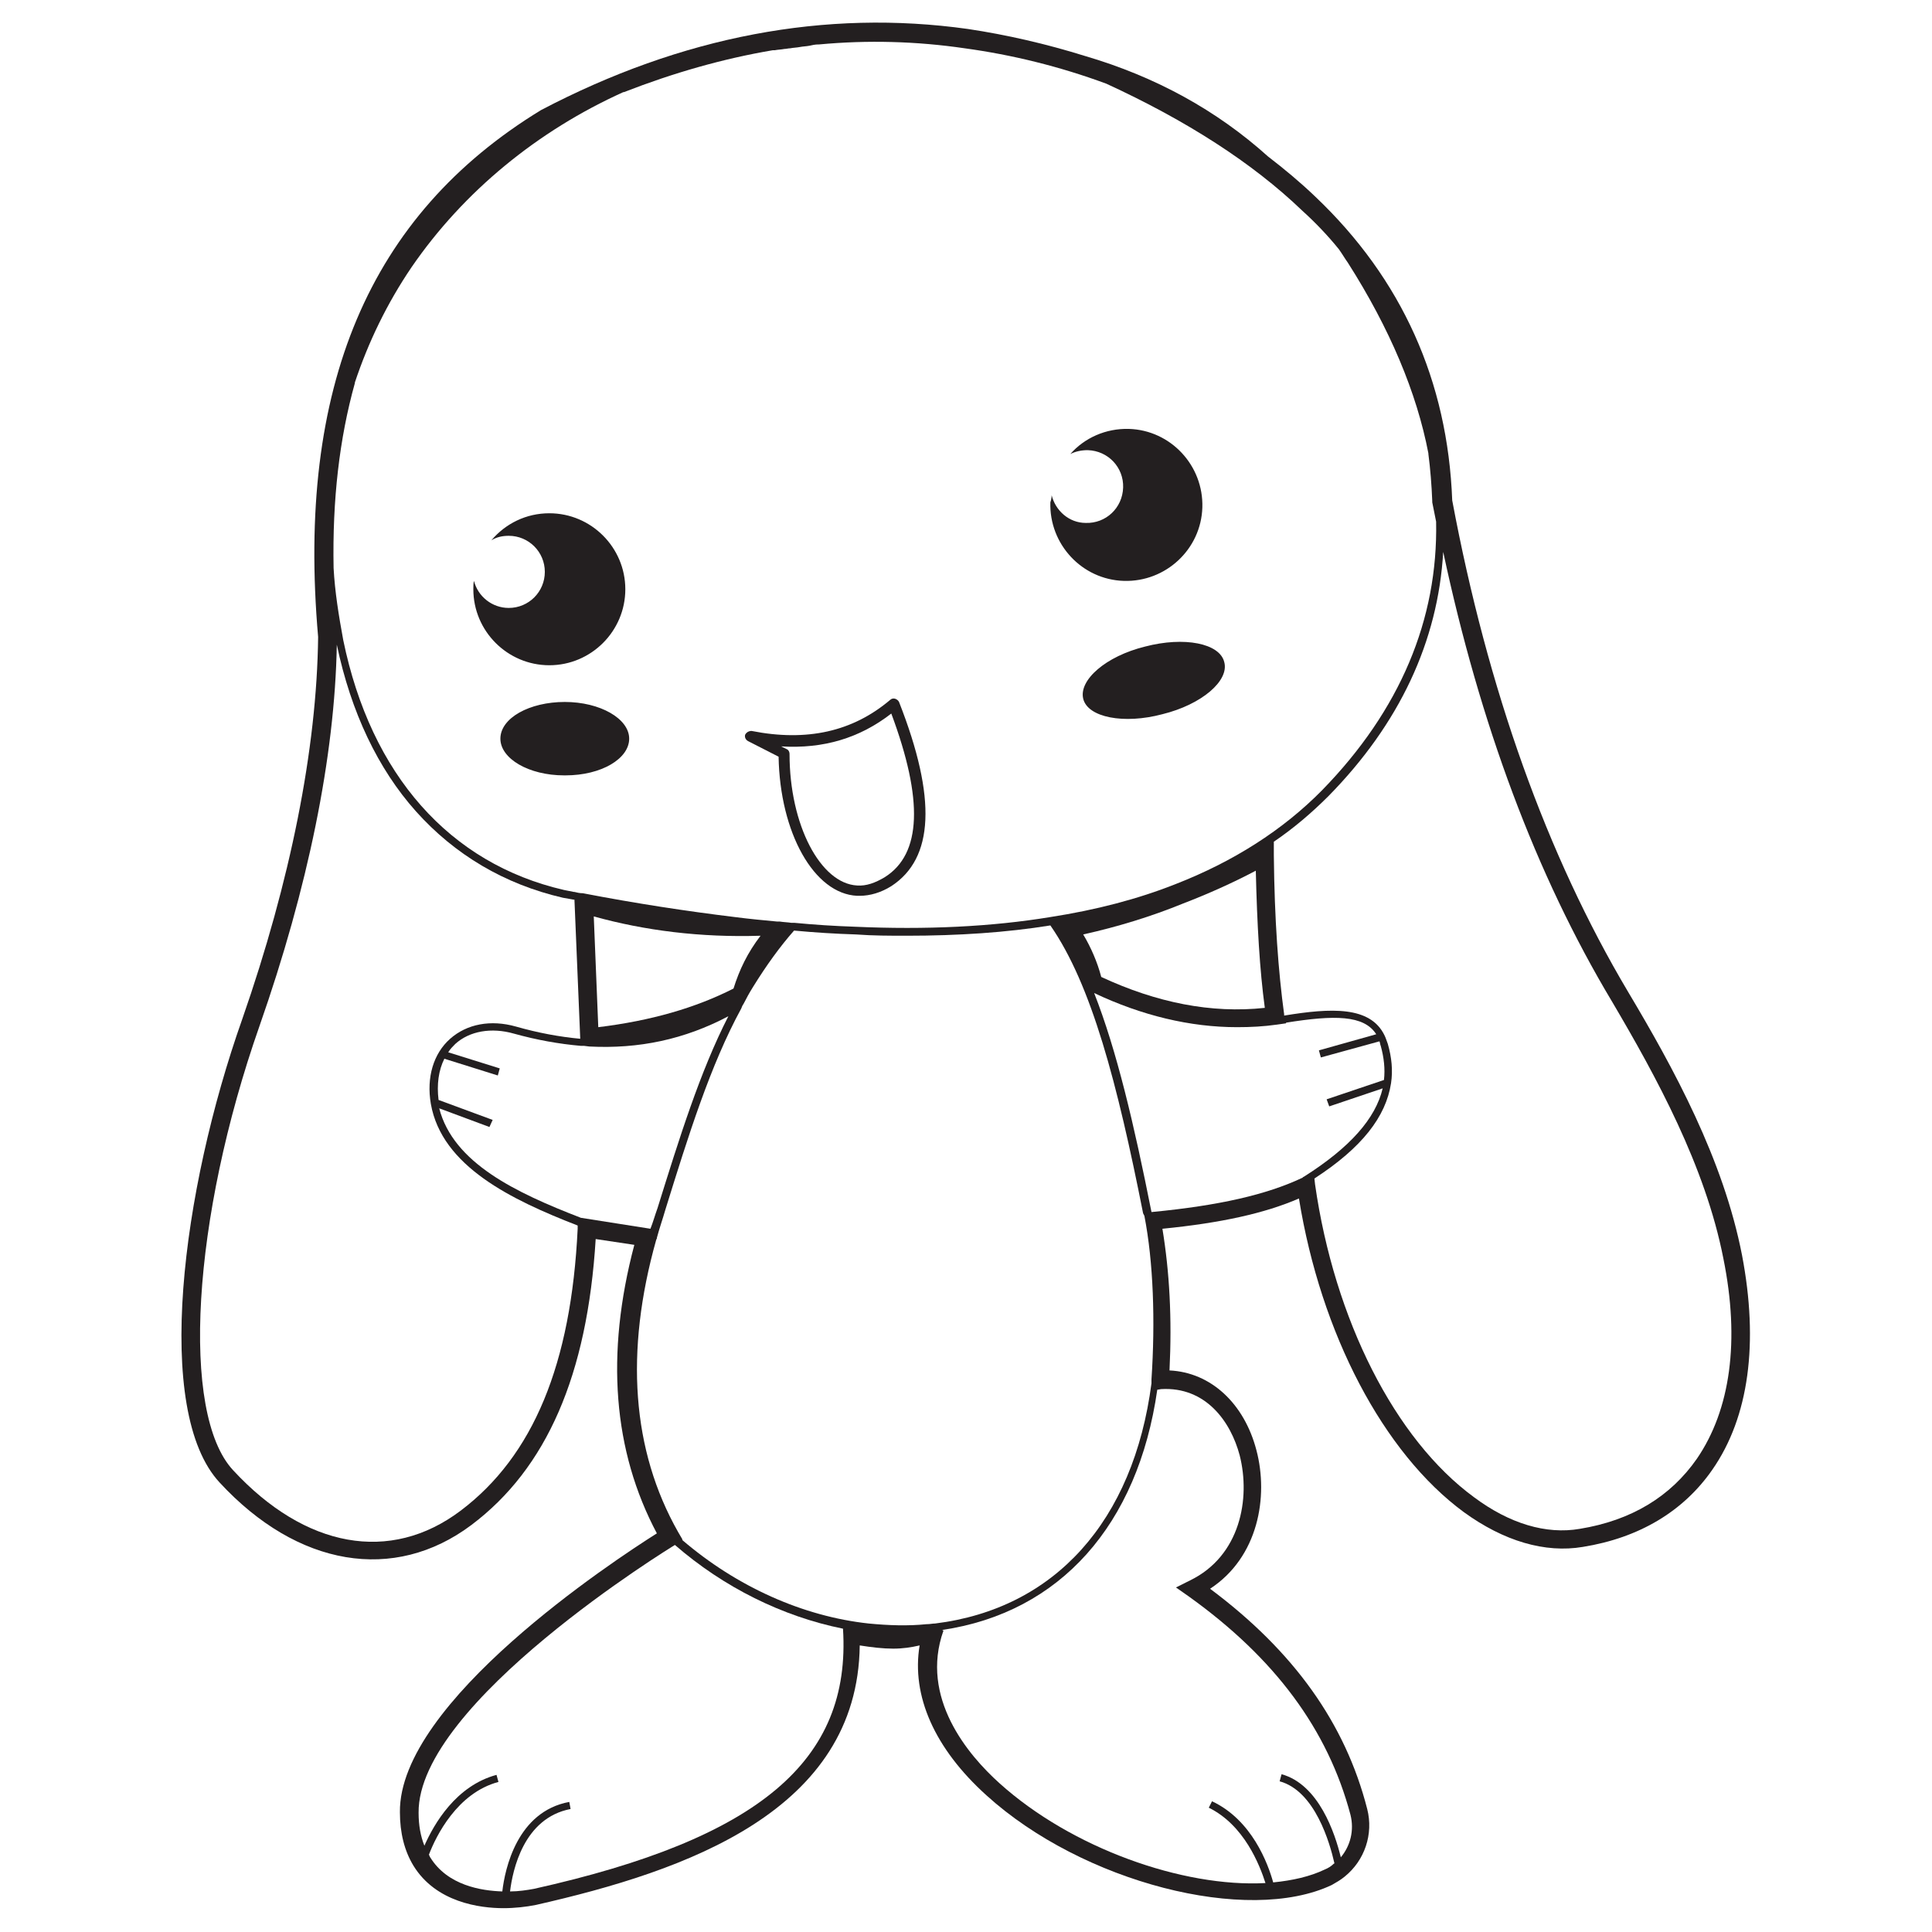 <?xml version="1.0" encoding="utf-8"?>
<!-- Generator: Adobe Illustrator 23.0.3, SVG Export Plug-In . SVG Version: 6.00 Build 0)  -->
<svg version="1.1" id="Layer_1" xmlns="http://www.w3.org/2000/svg" xmlns:xlink="http://www.w3.org/1999/xlink" x="0px" y="0px"
	 viewBox="0 0 300 300" style="enable-background:new 0 0 300 300;" xml:space="preserve">
<style type="text/css">
	.st0{fill:#231F20;}
	.st1{fill:#FFFFFF;}
</style>
<rect class="st0" width="300" height="300"/>
<g>
	<path class="st1" d="M66.9,171.4c-0.7-4.1,0.4-7.8,3-10.1c2.6-2.3,6.3-3,10.2-1.9c3.5,1,6.8,1.6,10,1.9l-0.9-21.6c0,0-0.1,0-0.1,0
		c-0.6-0.1-1.1-0.2-1.7-0.3c-9.1-2.1-16.8-6.7-22.8-13.4c-5.9-6.6-10.1-15.4-12.3-25.9c-0.3,17.4-4.5,37.8-12,59.2
		c-10.5,29.9-12.3,60.2-4.1,69c11.2,12.1,24.4,14.5,35.3,6.3c11.3-8.5,17.2-22.8,18.2-43.8l0-0.5l0,0
		C79.4,186.3,68.6,181.1,66.9,171.4z"/>
	<path class="st1" d="M92.9,159.5c8.2-1,15.1-3,21-6c0.9-2.9,2.2-5.6,4.2-8.2c-9.3,0.3-18-0.8-25.9-3L92.9,159.5z"/>
	<path class="st1" d="M102.1,187.6c3.4-10.9,6.6-21.2,11-29.8c0,0,0,0,0,0c-6.8,3.6-13.9,5.1-21.6,4.7l-0.8-0.1l-0.5,0l0,0
		c-3.4-0.3-6.8-0.9-10.4-1.9c-3.5-1-6.9-0.4-9.1,1.6c-0.4,0.4-0.8,0.8-1.1,1.3l8,2.5l-0.3,1.1l-8.3-2.6c-0.9,1.8-1.2,4-0.9,6.4
		l8.4,3.1L76,175l-7.8-2.9c2.2,8.5,11.9,13.1,22,17l0,0l10.8,1.7C101.4,189.8,101.7,188.7,102.1,187.6z"/>
	<path class="st1" d="M168.2,145.1c1.2,2,2.2,4.3,2.8,6.6c8.6,4,17.1,5.7,25.4,4.8c-0.8-5.9-1.2-12.9-1.4-21.3
		c-3.6,1.9-7.4,3.6-11.3,5.1C178.8,142.3,173.6,143.9,168.2,145.1z"/>
	<path class="st1" d="M104.8,239.9L104.8,239.9c-0.5,0.3-40,24.5-39.8,41.6c0,1.9,0.3,3.6,0.9,5.1c1.5-3.4,4.9-9.3,11.2-11l0.3,1.1
		c-6.4,1.7-9.7,8.4-10.8,11.3c0,0,0,0,0,0c0.1,0.1,0.1,0.3,0.2,0.4c2.7,4.4,8,5.2,11.2,5.3c0.4-3.5,2.3-12.4,10.4-13.9l0.2,1.1
		c-7.3,1.4-9,9.5-9.4,12.8c1.3,0,2.6-0.2,3.7-0.4c35-7.8,49.3-19.9,48-40.4C121.5,251,112.4,246.5,104.8,239.9z"/>
	<path class="st1" d="M122.6,117.1c0,11,4.8,20.1,10.5,20.4c1.4,0.1,2.8-0.4,4.3-1.3c5.7-3.6,6-12,1-25.4
		c-4.9,3.8-10.5,5.5-17.1,5.1l0.8,0.4C122.4,116.4,122.6,116.7,122.6,117.1z"/>
	<path class="st1" d="M53.3,99.4c4.3,20.9,16.5,34.7,34.3,38.8c0.5,0.1,1,0.2,1.5,0.3c0.1,0,0.1,0,0.1,0c0.4,0.1,0.8,0.2,1.3,0.2
		c8.3,1.6,16.2,2.8,23.6,3.7c2.3,0.3,4.5,0.5,6.6,0.7l0.4,0c0.6,0.1,1.2,0.1,1.8,0.2c0.2,0,0.3,0,0.5,0c3.1,0.3,6.3,0.5,9.3,0.6
		c11.1,0.5,21.3,0,30.4-1.5c7.1-1.1,13.6-2.8,19.4-5.1c9-3.5,16.7-8.4,22.8-14.6c12.1-12.4,18-26.5,17.7-41.7c-0.2-1-0.4-2-0.6-3
		l0-0.2c-0.1-2.5-0.3-5-0.6-7.3c0,0,0-0.1,0-0.1C220,61,215.8,51,209.3,40.8c-0.5-0.7-0.9-1.4-1.4-2.1c0,0,0,0,0,0
		c-1.7-2.1-3.6-4.1-5.7-6c-7.7-7.4-18-14-30.4-19.7c-7.3-2.7-14.7-4.5-22-5.5c-7.5-1.1-15.1-1.3-22.6-0.6c0,0-0.1,0-0.1,0
		c-0.5,0-1,0.1-1.4,0.2c-0.5,0.1-1,0.1-1.5,0.2c-0.5,0.1-1,0.1-1.5,0.2c-0.3,0-0.6,0.1-0.9,0.1c-0.5,0.1-1,0.1-1.5,0.2
		c-0.1,0-0.2,0-0.3,0c-7.7,1.3-15.4,3.5-23.1,6.5c0,0-0.1,0-0.1,0c-13.3,6-24.8,15.4-32.9,27.2c-3.8,5.6-6.7,11.6-8.8,17.9
		c0,0,0,0.1,0,0.1c-2.4,8.6-3.5,18.1-3.3,28.7C52,91.9,52.6,95.6,53.3,99.4z M190.1,102.8c0.8,2.9-3.5,6.6-9.6,8.1
		c-6,1.6-11.6,0.5-12.3-2.4s3.5-6.6,9.6-8.1C183.9,98.8,189.4,99.9,190.1,102.8z M163.3,76.9c0.6,2.4,2.7,4.3,5.3,4.3
		c3.1,0.1,5.7-2.3,5.8-5.5c0.1-3.1-2.3-5.7-5.5-5.8c-1,0-1.9,0.2-2.7,0.6c2.2-2.5,5.5-4,9.1-3.9c6.5,0.2,11.6,5.7,11.4,12.2
		c-0.2,6.5-5.7,11.6-12.2,11.4c-6.5-0.2-11.6-5.7-11.4-12.2C163.2,77.7,163.3,77.3,163.3,76.9z M115.7,114.1c0.2-0.4,0.6-0.6,1-0.6
		c8.6,1.7,15.7,0.1,21.5-4.8c0.2-0.2,0.5-0.3,0.8-0.2c0.3,0.1,0.5,0.3,0.6,0.5c5.9,15,5.4,24.3-1.2,28.6c-1.6,1-3.3,1.5-4.9,1.5
		c-0.1,0-0.2,0-0.4,0c-6.7-0.3-12-9.8-12.2-21.6l-4.7-2.4C115.8,114.9,115.6,114.5,115.7,114.1z M87.8,120.4c-0.1,0-0.1,0-0.2,0
		c-5.5,0-9.9-2.6-9.9-5.7c0-3.2,4.5-5.7,10-5.7s10,2.6,10,5.7S93.4,120.4,87.8,120.4z M73.6,90.2c0.6,2.4,2.8,4.2,5.4,4.2
		c3.1,0,5.6-2.5,5.6-5.6c0-3.1-2.5-5.6-5.6-5.6c-1,0-1.9,0.2-2.7,0.7c2.2-2.6,5.4-4.2,9-4.2c6.5,0,11.8,5.3,11.8,11.8
		c0,6.5-5.3,11.8-11.8,11.8c-6.5,0-11.8-5.3-11.8-11.8C73.5,91,73.5,90.6,73.6,90.2z"/>
	<path class="st1" d="M250.3,155.5c-11.8-19.7-20.5-43.1-26.2-69.8c-0.8,13.9-6.8,26.7-17.8,37.9c-2.6,2.6-5.4,5-8.5,7.1l0,2.1
		c0.1,10,0.7,18.1,1.6,24.7l0,0.2l0,0c7.3-1.2,13.4-1.5,15.6,3.1c0.2,0.4,0.3,0.8,0.5,1.3c0.6,2.1,0.8,4.1,0.5,6.1
		c-0.8,5.2-4.5,10-11.9,14.8l0.1,0.9c3,21,12.4,39.6,24.7,48.6c5.5,4.1,11.2,5.8,16.4,4.9c8-1.3,14.1-5,18.2-10.9
		c5.2-7.6,6.7-18.3,4.1-31.1C264.8,181.1,257.2,167.2,250.3,155.5z"/>
	<path class="st1" d="M0,0v300h300V0H0z M265.9,228.2c-4.5,6.5-11.4,10.6-20.1,12c-5.9,1-12.3-0.9-18.5-5.4
		c-12.5-9.2-22.2-27.7-25.6-48.7c-5.3,2.3-12.1,3.8-21.2,4.7c1.1,6.7,1.5,13.9,1.1,22c6.4,0.3,11.6,5.1,13.5,12.4
		c1.9,7.2,0.3,16.6-7.2,21.5c13,9.7,21,20.9,24.4,34.2c1,3.9-0.4,8-3.5,10.5c-0.6,0.5-1.3,0.9-2,1.3c-13.1,6.2-38.7-0.4-53.6-13.9
		c-8.1-7.3-11.7-15.5-10.4-23.3c0,0,0,0,0,0c-1.3,0.3-2.6,0.5-4.1,0.5c-1.6,0-3.3-0.2-5.2-0.5c0,0,0,0,0,0
		c-0.3,25.7-26.9,35-50.3,40.3c-1.5,0.3-3.3,0.5-5,0.5c-3.7,0-10.5-0.9-14-6.6c-1.4-2.3-2.1-5.1-2.1-8.3
		c-0.2-17.1,33.1-39,39.9-43.3c-6.8-12.8-8-27.8-3.5-44.8l-6-0.9c-1.3,21.1-7.6,35.6-19.3,44.4c-12,9-27,6.5-39.1-6.6
		c-10.3-11.1-5.9-45.3,3.5-71.9c7.5-21.5,11.6-42,11.8-59.4C46,60.1,57.3,33.4,84,17.1c21.9-11.5,44.2-15.7,66.3-12.6
		c6,0.9,12.1,2.3,18.2,4.2c0,0,0,0,0,0c10.9,3.2,20.4,8.4,28.4,15.6c0,0,0,0,0,0c2.6,2,5,4,7.3,6.2c13.5,12.8,20.6,28.7,21.3,47.2
		c5.5,29.4,14.7,55.1,27.3,76.3c7.1,11.9,14.8,26,17.7,40.9C273.1,208.5,271.6,220,265.9,228.2z"/>
	<path class="st1" d="M177.5,188.4c-4-20.2-8-35.5-14.4-44.7c-6.8,1.1-14.3,1.6-22.3,1.6c-2.6,0-5.2,0-7.9-0.2
		c-3.2-0.1-6.4-0.3-9.6-0.6c-2.2,2.5-4.3,5.4-6.4,8.8c0,0,0,0,0,0c-0.5,0.8-1,1.7-1.4,2.5h0c-0.2,0.3-0.3,0.5-0.4,0.8
		c-4.8,8.8-8.2,19.7-11.8,31.3c-0.4,1.4-0.9,2.8-1.3,4.3c0,0,0,0.1,0,0.1l-0.1,0.2c-4.9,17.4-3.8,32.7,3.4,45.4l0.7,1.2l-0.1,0
		c8.5,7.3,18.8,11.9,29,13c3.1,0.3,6.1,0.4,9,0.1h0l0.1,0c0.4,0,0.8-0.1,1.2-0.1c18.6-2.3,30.8-15.9,33.6-37.3c0,0,0,0,0-0.1l0-0.5
		c0.6-9.1,0.3-18.2-1.1-25.4L177.5,188.4z"/>
	<path class="st1" d="M214.7,169l-8.3,2.8l-0.4-1.1l8.9-3c0.2-1.7,0-3.5-0.5-5.3c-0.1-0.2-0.1-0.5-0.2-0.7l-9.1,2.5l-0.3-1.1
		l8.9-2.5c-1.9-3-6.5-3-14-1.8l0,0l0,0.1l-1.4,0.2c-2.1,0.3-4.1,0.4-6.2,0.4c-7.3,0-14.8-1.8-22.2-5.3h0c0,0,0,0,0,0
		c3.5,8.9,6.2,20.4,8.9,34l0,0l0.1,0c10.4-1,17.8-2.7,23.3-5.3l0,0c0,0,0.1,0,0.1-0.1l0,0l0.2-0.1
		C209.6,178.2,213.6,173.7,214.7,169z"/>
	<path class="st1" d="M179.7,215.8c-3,21-15.1,34.6-33.4,37.3l0.2,0.1c-3.7,10.4,3.8,19.3,8.7,23.7c11.2,10.1,28.5,16.2,41.3,15.5
		c0,0,0,0,0,0c-0.9-2.8-3.3-9-8.8-11.7l0.5-1c6.2,2.9,8.7,9.7,9.5,12.6c3-0.3,5.7-0.9,8-2c0.5-0.2,1-0.5,1.4-0.9c0,0,0.1,0,0.1-0.1
		c-0.7-3.1-3-11.2-8.5-12.7l0.3-1.1c5.8,1.6,8.3,9.2,9.2,12.9c0,0,0,0,0,0c1.5-1.8,2.1-4.2,1.5-6.6c-3.5-13.2-11.7-24.3-25.1-33.9
		l-2-1.4l2.2-1.1c7.8-3.8,9.4-12.7,7.7-19.4c-1.4-5.3-5.3-10.7-12.2-10.3L179.7,215.8z"/>
</g>
</svg>
